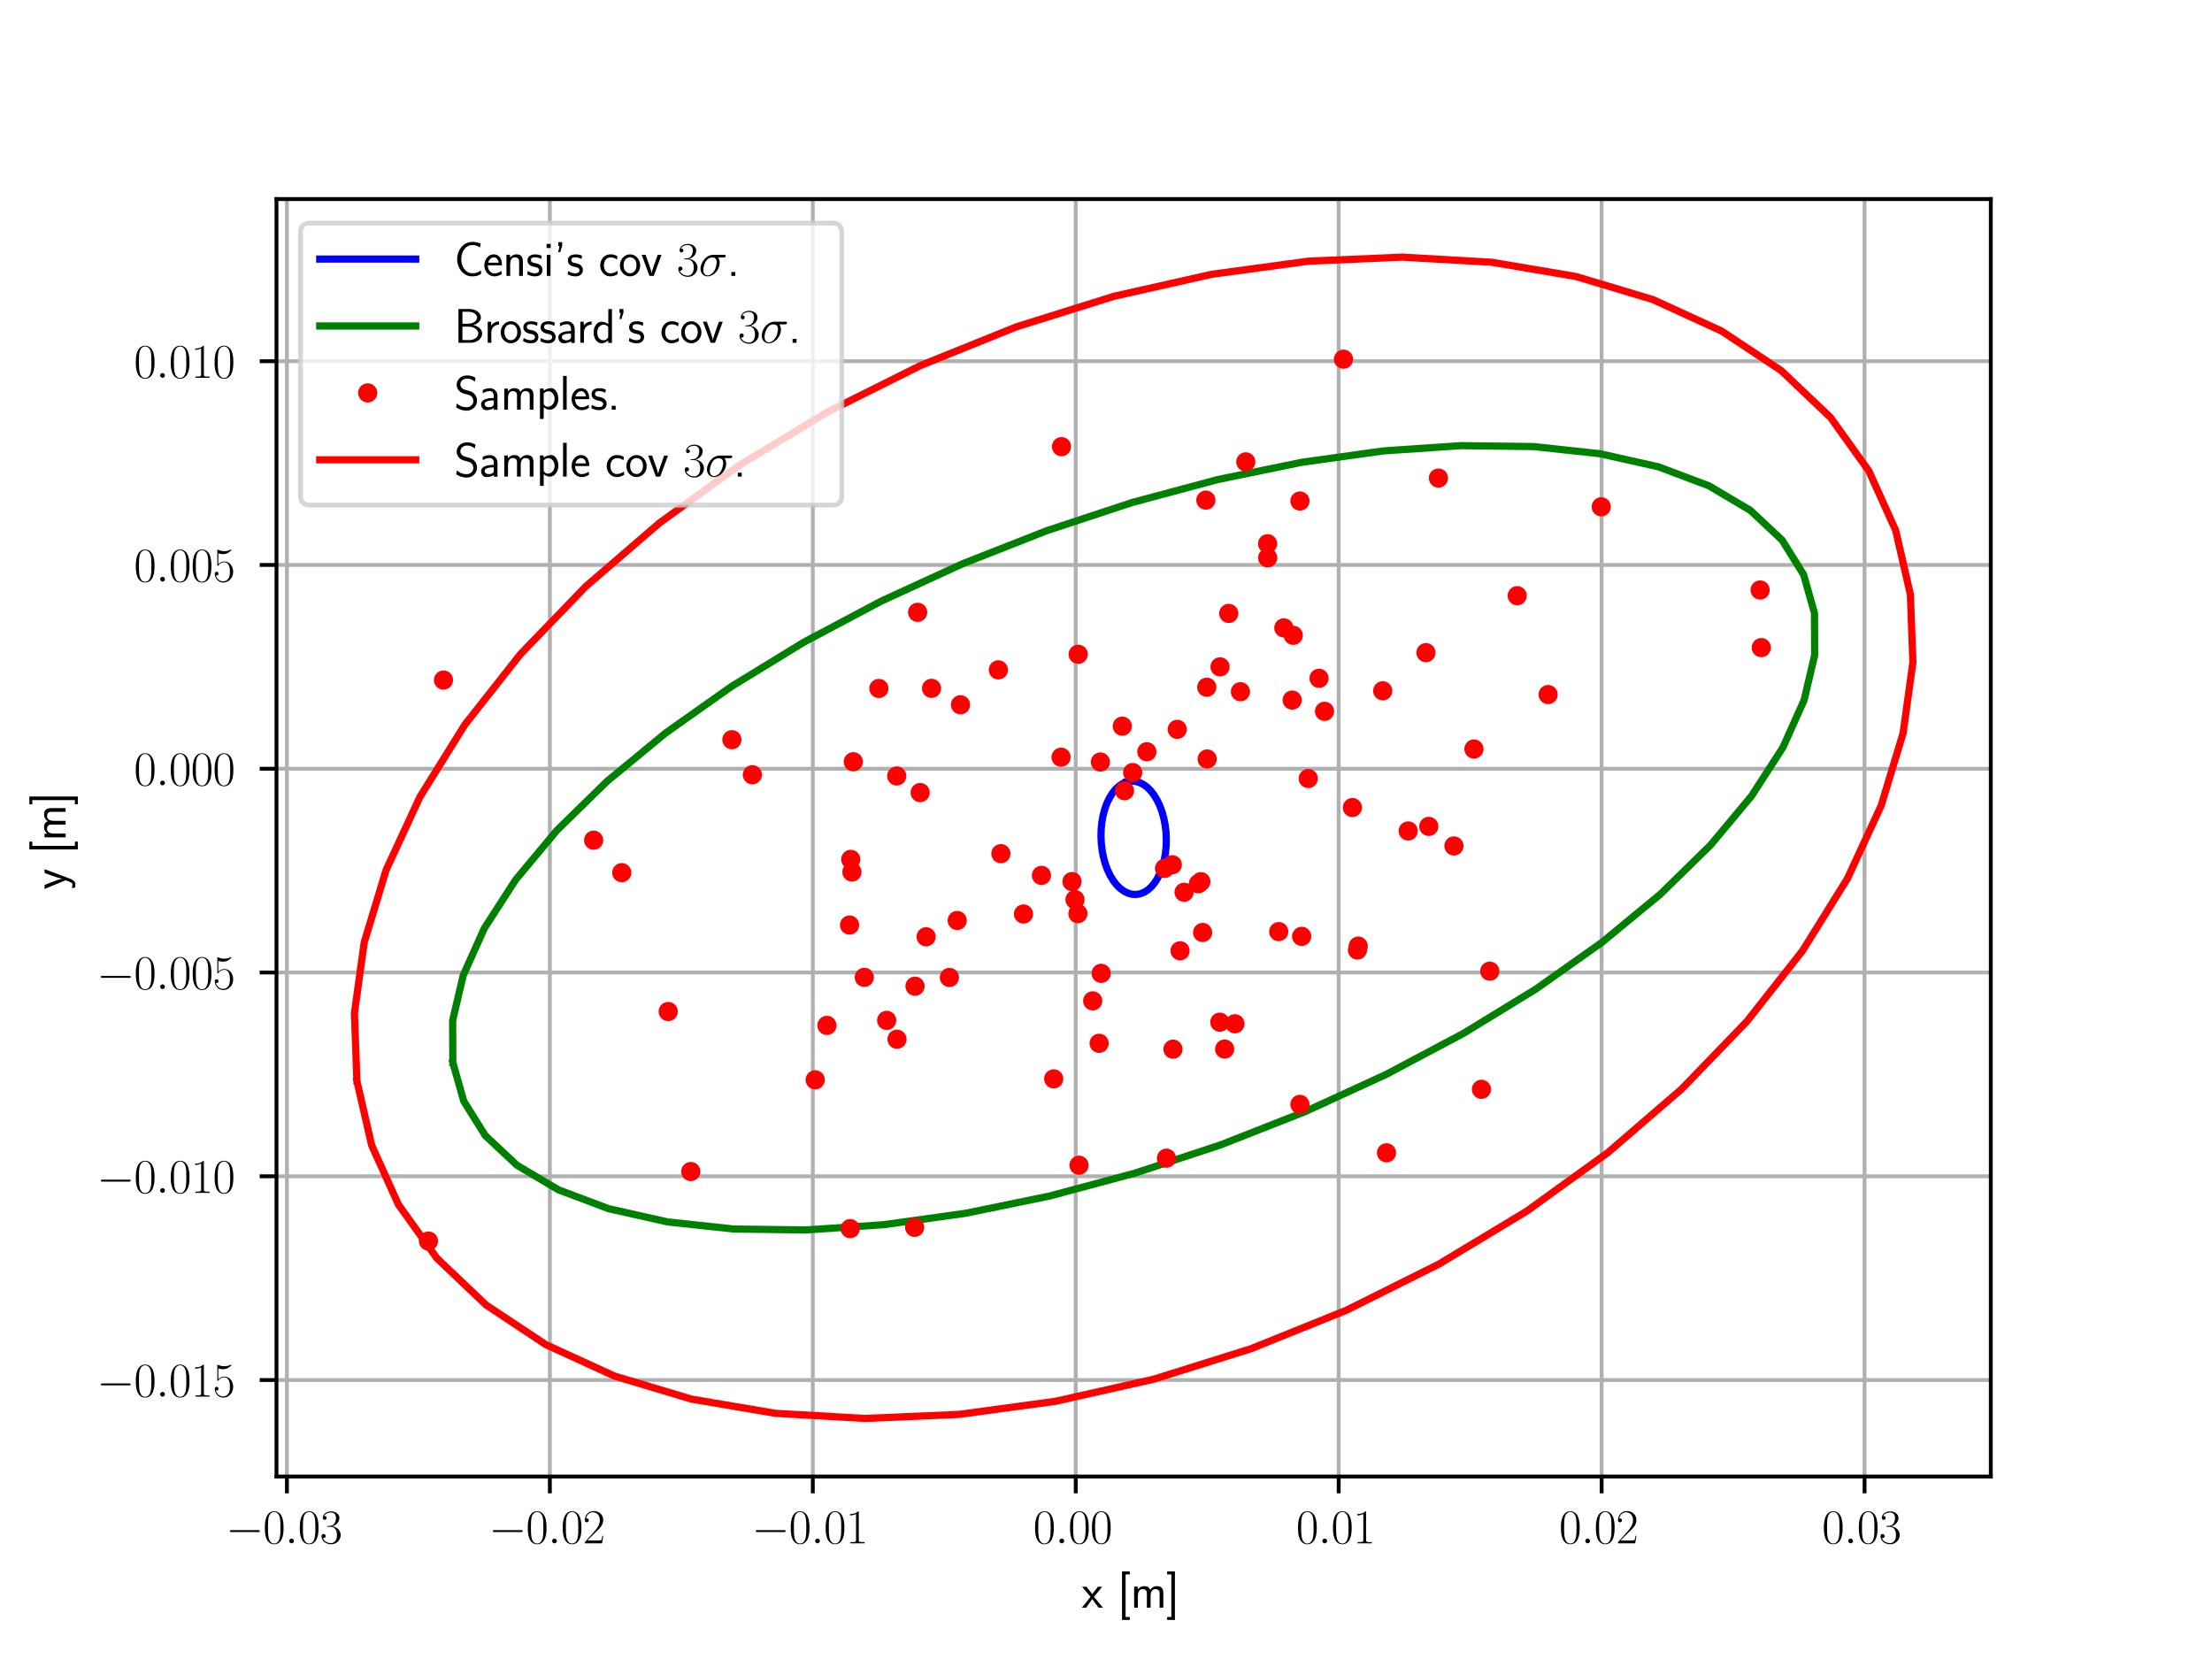 <?xml version="1.0" encoding="utf-8" standalone="no"?>
<!DOCTYPE svg PUBLIC "-//W3C//DTD SVG 1.1//EN"
  "http://www.w3.org/Graphics/SVG/1.1/DTD/svg11.dtd">
<svg xmlns:xlink="http://www.w3.org/1999/xlink" width="460.8pt" height="345.6pt" viewBox="0 0 460.8 345.6" xmlns="http://www.w3.org/2000/svg" version="1.1">
 <defs>
  <style type="text/css">*{stroke-linejoin: round; stroke-linecap: butt}</style>
 </defs>
 <g id="figure_1">
  <g id="patch_1">
   <path d="M 0 345.6 
L 460.8 345.6 
L 460.8 0 
L 0 0 
z
" style="fill: #ffffff"/>
  </g>
  <g id="axes_1">
   <g id="patch_2">
    <path d="M 57.6 307.584 
L 414.72 307.584 
L 414.72 41.472 
L 57.6 41.472 
z
" style="fill: #ffffff"/>
   </g>
   <g id="patch_3">
    <path d="M 234.773 162.864 
L 235.619 162.718 
L 236.474 162.757 
L 237.324 162.983 
L 238.155 163.39 
L 238.955 163.973 
L 239.711 164.722 
L 240.411 165.626 
L 241.044 166.671 
L 241.6 167.839 
L 242.07 169.113 
L 242.447 170.472 
L 242.724 171.896 
L 242.899 173.36 
L 242.966 174.843 
L 242.927 176.322 
L 242.781 177.772 
L 242.53 179.17 
L 242.179 180.496 
L 241.733 181.727 
L 241.199 182.845 
L 240.586 183.832 
L 239.903 184.672 
L 239.161 185.352 
L 238.371 185.861 
L 237.547 186.192 
L 236.701 186.338 
L 235.846 186.299 
L 234.996 186.073 
L 234.165 185.666 
L 233.365 185.083 
L 232.609 184.334 
L 231.909 183.43 
L 231.276 182.385 
L 230.72 181.217 
L 230.25 179.943 
L 229.873 178.584 
L 229.596 177.16 
L 229.421 175.696 
L 229.354 174.213 
L 229.393 172.734 
L 229.539 171.284 
L 229.79 169.886 
L 230.141 168.56 
L 230.587 167.329 
L 231.121 166.211 
L 231.734 165.224 
L 232.417 164.384 
L 233.159 163.704 
L 233.949 163.195 
L 234.773 162.864 
L 234.773 162.864 
z
" clip-path="url(#p5009ac62c8)" style="fill: none; opacity: 0"/>
   </g>
   <g id="patch_4">
    <path d="M 94.33 221.338 
L 94.294 212.566 
L 96.495 203.194 
L 100.899 193.37 
L 107.436 183.248 
L 116.003 172.989 
L 126.465 162.754 
L 138.657 152.705 
L 152.386 143.001 
L 167.437 133.793 
L 183.572 125.228 
L 200.535 117.44 
L 218.061 110.553 
L 235.872 104.674 
L 253.688 99.897 
L 271.227 96.297 
L 288.213 93.931 
L 304.379 92.836 
L 319.468 93.029 
L 333.244 94.508 
L 345.488 97.248 
L 356.009 101.208 
L 364.639 106.323 
L 371.243 112.514 
L 375.717 119.684 
L 377.99 127.718 
L 378.026 136.49 
L 375.825 145.862 
L 371.421 155.686 
L 364.884 165.808 
L 356.317 176.067 
L 345.855 186.302 
L 333.663 196.351 
L 319.934 206.055 
L 304.883 215.263 
L 288.748 223.828 
L 271.785 231.616 
L 254.259 238.503 
L 236.448 244.382 
L 218.632 249.159 
L 201.093 252.759 
L 184.107 255.125 
L 167.941 256.22 
L 152.852 256.027 
L 139.076 254.548 
L 126.832 251.808 
L 116.311 247.848 
L 107.681 242.733 
L 101.077 236.542 
L 96.603 229.372 
L 94.33 221.338 
L 94.33 221.338 
z
" clip-path="url(#p5009ac62c8)" style="fill: none; opacity: 0"/>
   </g>
   <g id="patch_5">
    <path d="M 74.352 225.214 
L 73.833 211.048 
L 75.874 196.307 
L 80.442 181.222 
L 87.467 166.032 
L 96.836 150.976 
L 108.403 136.291 
L 121.985 122.209 
L 137.367 108.952 
L 154.307 96.73 
L 172.538 85.734 
L 191.772 76.139 
L 211.707 68.095 
L 232.027 61.73 
L 252.412 57.144 
L 272.541 54.409 
L 292.096 53.568 
L 310.769 54.635 
L 328.266 57.593 
L 344.309 62.395 
L 358.648 68.965 
L 371.054 77.2 
L 381.333 86.97 
L 389.323 98.121 
L 394.897 110.477 
L 397.968 123.842 
L 398.487 138.008 
L 396.446 152.749 
L 391.878 167.834 
L 384.853 183.024 
L 375.484 198.08 
L 363.917 212.765 
L 350.335 226.847 
L 334.953 240.104 
L 318.013 252.326 
L 299.782 263.322 
L 280.548 272.917 
L 260.613 280.961 
L 240.293 287.326 
L 219.908 291.912 
L 199.779 294.647 
L 180.224 295.488 
L 161.551 294.421 
L 144.054 291.463 
L 128.011 286.661 
L 113.672 280.091 
L 101.266 271.856 
L 90.987 262.086 
L 82.997 250.935 
L 77.423 238.579 
L 74.352 225.214 
L 74.352 225.214 
z
" clip-path="url(#p5009ac62c8)" style="fill: none; opacity: 0"/>
   </g>
   <g id="matplotlib.axis_1">
    <g id="xtick_1">
     <g id="line2d_1">
      <path d="M 59.769 307.584 
L 59.769 41.472 
" clip-path="url(#p5009ac62c8)" style="fill: none; stroke: #b0b0b0; stroke-width: 0.8; stroke-linecap: square"/>
     </g>
     <g id="line2d_2">
      <defs>
       <path id="m13a75d5493" d="M 0 0 
L 0 3.5 
" style="stroke: #000000; stroke-width: 0.8"/>
      </defs>
      <g>
       <use xlink:href="#m13a75d5493" x="59.769" y="307.584" style="stroke: #000000; stroke-width: 0.8"/>
      </g>
     </g>
     <g id="text_1">
      <!-- $\mathdefault{−0.03}$ -->
      <g transform="translate(47.039 321.502) scale(0.1 -0.1)">
       <defs>
        <path id="CMSY10-0" d="M 4218 1472 
C 4326 1472 4442 1472 4442 1600 
C 4442 1728 4326 1728 4218 1728 
L 755 1728 
C 646 1728 531 1728 531 1600 
C 531 1472 646 1472 755 1472 
L 4218 1472 
z
" transform="scale(0.016)"/>
        <path id="CMR17-30" d="M 2688 2025 
C 2688 2416 2682 3080 2413 3591 
C 2176 4039 1798 4198 1466 4198 
C 1158 4198 768 4058 525 3597 
C 269 3118 243 2524 243 2025 
C 243 1661 250 1106 448 619 
C 723 -39 1216 -128 1466 -128 
C 1760 -128 2208 -7 2470 600 
C 2662 1042 2688 1559 2688 2025 
z
M 1466 -26 
C 1056 -26 813 325 723 812 
C 653 1188 653 1738 653 2096 
C 653 2588 653 2997 736 3387 
C 858 3929 1216 4096 1466 4096 
C 1728 4096 2067 3923 2189 3400 
C 2272 3036 2278 2607 2278 2096 
C 2278 1680 2278 1169 2202 792 
C 2067 95 1690 -26 1466 -26 
z
" transform="scale(0.016)"/>
        <path id="CMMI12-3a" d="M 1178 307 
C 1178 492 1024 619 870 619 
C 685 619 557 466 557 313 
C 557 128 710 0 864 0 
C 1050 0 1178 153 1178 307 
z
" transform="scale(0.016)"/>
        <path id="CMR17-33" d="M 1414 2157 
C 1984 2157 2234 1662 2234 1090 
C 2234 320 1824 25 1453 25 
C 1114 25 563 194 390 693 
C 422 680 454 680 486 680 
C 640 680 755 782 755 948 
C 755 1133 614 1216 486 1216 
C 378 1216 211 1165 211 926 
C 211 335 787 -128 1466 -128 
C 2176 -128 2720 430 2720 1085 
C 2720 1707 2208 2157 1600 2227 
C 2086 2328 2554 2756 2554 3329 
C 2554 3820 2048 4179 1472 4179 
C 890 4179 378 3829 378 3329 
C 378 3110 544 3072 627 3072 
C 762 3072 877 3155 877 3321 
C 877 3486 762 3569 627 3569 
C 602 3569 570 3569 544 3557 
C 730 3959 1235 4032 1459 4032 
C 1683 4032 2106 3925 2106 3320 
C 2106 3143 2080 2828 1862 2550 
C 1670 2304 1453 2304 1242 2284 
C 1210 2284 1062 2269 1037 2269 
C 992 2263 966 2257 966 2208 
C 966 2163 973 2157 1101 2157 
L 1414 2157 
z
" transform="scale(0.016)"/>
       </defs>
       <use xlink:href="#CMSY10-0" transform="scale(0.996)"/>
       <use xlink:href="#CMR17-30" transform="translate(77.487 0) scale(0.996)"/>
       <use xlink:href="#CMMI12-3a" transform="translate(123.178 0) scale(0.996)"/>
       <use xlink:href="#CMR17-30" transform="translate(150.275 0) scale(0.996)"/>
       <use xlink:href="#CMR17-33" transform="translate(195.966 0) scale(0.996)"/>
      </g>
     </g>
    </g>
    <g id="xtick_2">
     <g id="line2d_3">
      <path d="M 114.545 307.584 
L 114.545 41.472 
" clip-path="url(#p5009ac62c8)" style="fill: none; stroke: #b0b0b0; stroke-width: 0.8; stroke-linecap: square"/>
     </g>
     <g id="line2d_4">
      <g>
       <use xlink:href="#m13a75d5493" x="114.545" y="307.584" style="stroke: #000000; stroke-width: 0.8"/>
      </g>
     </g>
     <g id="text_2">
      <!-- $\mathdefault{−0.02}$ -->
      <g transform="translate(101.815 321.502) scale(0.1 -0.1)">
       <defs>
        <path id="CMR17-32" d="M 2669 989 
L 2554 989 
C 2490 536 2438 459 2413 420 
C 2381 369 1920 369 1830 369 
L 602 369 
C 832 619 1280 1072 1824 1597 
C 2214 1967 2669 2402 2669 3035 
C 2669 3790 2067 4224 1395 4224 
C 691 4224 262 3604 262 3030 
C 262 2780 448 2748 525 2748 
C 589 2748 781 2787 781 3010 
C 781 3207 614 3264 525 3264 
C 486 3264 448 3258 422 3245 
C 544 3790 915 4058 1306 4058 
C 1862 4058 2227 3617 2227 3035 
C 2227 2479 1901 2000 1536 1584 
L 262 146 
L 262 0 
L 2515 0 
L 2669 989 
z
" transform="scale(0.016)"/>
       </defs>
       <use xlink:href="#CMSY10-0" transform="scale(0.996)"/>
       <use xlink:href="#CMR17-30" transform="translate(77.487 0) scale(0.996)"/>
       <use xlink:href="#CMMI12-3a" transform="translate(123.178 0) scale(0.996)"/>
       <use xlink:href="#CMR17-30" transform="translate(150.275 0) scale(0.996)"/>
       <use xlink:href="#CMR17-32" transform="translate(195.966 0) scale(0.996)"/>
      </g>
     </g>
    </g>
    <g id="xtick_3">
     <g id="line2d_5">
      <path d="M 169.32 307.584 
L 169.32 41.472 
" clip-path="url(#p5009ac62c8)" style="fill: none; stroke: #b0b0b0; stroke-width: 0.8; stroke-linecap: square"/>
     </g>
     <g id="line2d_6">
      <g>
       <use xlink:href="#m13a75d5493" x="169.32" y="307.584" style="stroke: #000000; stroke-width: 0.8"/>
      </g>
     </g>
     <g id="text_3">
      <!-- $\mathdefault{−0.01}$ -->
      <g transform="translate(156.59 321.502) scale(0.1 -0.1)">
       <defs>
        <path id="CMR17-31" d="M 1702 4058 
C 1702 4192 1696 4192 1606 4192 
C 1357 3916 979 3827 621 3827 
C 602 3827 570 3827 563 3808 
C 557 3795 557 3782 557 3648 
C 755 3648 1088 3686 1344 3839 
L 1344 461 
C 1344 236 1331 160 781 160 
L 589 160 
L 589 0 
C 896 0 1216 0 1523 0 
C 1830 0 2150 0 2458 0 
L 2458 160 
L 2266 160 
C 1715 160 1702 230 1702 458 
L 1702 4058 
z
" transform="scale(0.016)"/>
       </defs>
       <use xlink:href="#CMSY10-0" transform="scale(0.996)"/>
       <use xlink:href="#CMR17-30" transform="translate(77.487 0) scale(0.996)"/>
       <use xlink:href="#CMMI12-3a" transform="translate(123.178 0) scale(0.996)"/>
       <use xlink:href="#CMR17-30" transform="translate(150.275 0) scale(0.996)"/>
       <use xlink:href="#CMR17-31" transform="translate(195.966 0) scale(0.996)"/>
      </g>
     </g>
    </g>
    <g id="xtick_4">
     <g id="line2d_7">
      <path d="M 224.096 307.584 
L 224.096 41.472 
" clip-path="url(#p5009ac62c8)" style="fill: none; stroke: #b0b0b0; stroke-width: 0.8; stroke-linecap: square"/>
     </g>
     <g id="line2d_8">
      <g>
       <use xlink:href="#m13a75d5493" x="224.096" y="307.584" style="stroke: #000000; stroke-width: 0.8"/>
      </g>
     </g>
     <g id="text_4">
      <!-- $\mathdefault{0.00}$ -->
      <g transform="translate(215.24 321.502) scale(0.1 -0.1)">
       <use xlink:href="#CMR17-30" transform="scale(0.996)"/>
       <use xlink:href="#CMMI12-3a" transform="translate(45.69 0) scale(0.996)"/>
       <use xlink:href="#CMR17-30" transform="translate(72.788 0) scale(0.996)"/>
       <use xlink:href="#CMR17-30" transform="translate(118.478 0) scale(0.996)"/>
      </g>
     </g>
    </g>
    <g id="xtick_5">
     <g id="line2d_9">
      <path d="M 278.871 307.584 
L 278.871 41.472 
" clip-path="url(#p5009ac62c8)" style="fill: none; stroke: #b0b0b0; stroke-width: 0.8; stroke-linecap: square"/>
     </g>
     <g id="line2d_10">
      <g>
       <use xlink:href="#m13a75d5493" x="278.871" y="307.584" style="stroke: #000000; stroke-width: 0.8"/>
      </g>
     </g>
     <g id="text_5">
      <!-- $\mathdefault{0.01}$ -->
      <g transform="translate(270.015 321.502) scale(0.1 -0.1)">
       <use xlink:href="#CMR17-30" transform="scale(0.996)"/>
       <use xlink:href="#CMMI12-3a" transform="translate(45.69 0) scale(0.996)"/>
       <use xlink:href="#CMR17-30" transform="translate(72.788 0) scale(0.996)"/>
       <use xlink:href="#CMR17-31" transform="translate(118.478 0) scale(0.996)"/>
      </g>
     </g>
    </g>
    <g id="xtick_6">
     <g id="line2d_11">
      <path d="M 333.647 307.584 
L 333.647 41.472 
" clip-path="url(#p5009ac62c8)" style="fill: none; stroke: #b0b0b0; stroke-width: 0.8; stroke-linecap: square"/>
     </g>
     <g id="line2d_12">
      <g>
       <use xlink:href="#m13a75d5493" x="333.647" y="307.584" style="stroke: #000000; stroke-width: 0.8"/>
      </g>
     </g>
     <g id="text_6">
      <!-- $\mathdefault{0.02}$ -->
      <g transform="translate(324.791 321.502) scale(0.1 -0.1)">
       <use xlink:href="#CMR17-30" transform="scale(0.996)"/>
       <use xlink:href="#CMMI12-3a" transform="translate(45.69 0) scale(0.996)"/>
       <use xlink:href="#CMR17-30" transform="translate(72.788 0) scale(0.996)"/>
       <use xlink:href="#CMR17-32" transform="translate(118.478 0) scale(0.996)"/>
      </g>
     </g>
    </g>
    <g id="xtick_7">
     <g id="line2d_13">
      <path d="M 388.422 307.584 
L 388.422 41.472 
" clip-path="url(#p5009ac62c8)" style="fill: none; stroke: #b0b0b0; stroke-width: 0.8; stroke-linecap: square"/>
     </g>
     <g id="line2d_14">
      <g>
       <use xlink:href="#m13a75d5493" x="388.422" y="307.584" style="stroke: #000000; stroke-width: 0.8"/>
      </g>
     </g>
     <g id="text_7">
      <!-- $\mathdefault{0.03}$ -->
      <g transform="translate(379.566 321.502) scale(0.1 -0.1)">
       <use xlink:href="#CMR17-30" transform="scale(0.996)"/>
       <use xlink:href="#CMMI12-3a" transform="translate(45.69 0) scale(0.996)"/>
       <use xlink:href="#CMR17-30" transform="translate(72.788 0) scale(0.996)"/>
       <use xlink:href="#CMR17-33" transform="translate(118.478 0) scale(0.996)"/>
      </g>
     </g>
    </g>
    <g id="text_8">
     <!-- x [m] -->
     <g transform="translate(225.367 334.912) scale(0.1 -0.1)">
      <defs>
       <path id="CMSS17-78" d="M 1587 1414 
L 2656 2739 
L 2099 2739 
L 1363 1777 
L 602 2739 
L 32 2739 
L 1139 1414 
L 0 0 
L 563 0 
L 1363 1121 
L 2195 0 
L 2758 0 
L 1587 1414 
z
" transform="scale(0.016)"/>
       <path id="CMSS17-5b" d="M 1613 -1600 
L 1613 -1212 
L 1062 -1212 
L 1062 4352 
L 1613 4352 
L 1613 4741 
L 595 4741 
L 595 -1600 
L 1613 -1600 
z
" transform="scale(0.016)"/>
       <path id="CMSS17-6d" d="M 4288 1877 
C 4288 2308 4179 2816 3462 2816 
C 2982 2816 2694 2516 2566 2331 
C 2451 2670 2182 2816 1798 2816 
C 1363 2816 1088 2568 941 2389 
L 941 2758 
L 474 2758 
L 474 0 
L 960 0 
L 960 1559 
C 960 1939 1101 2428 1555 2428 
C 2138 2428 2138 2016 2138 1829 
L 2138 0 
L 2624 0 
L 2624 1559 
C 2624 1939 2765 2428 3219 2428 
C 3802 2428 3802 2016 3802 1829 
L 3802 0 
L 4288 0 
L 4288 1877 
z
" transform="scale(0.016)"/>
       <path id="CMSS17-5d" d="M 1146 4741 
L 128 4741 
L 128 4352 
L 678 4352 
L 678 -1212 
L 128 -1212 
L 128 -1600 
L 1146 -1600 
L 1146 4741 
z
" transform="scale(0.016)"/>
      </defs>
      <use xlink:href="#CMSS17-78" transform="scale(0.996)"/>
      <use xlink:href="#CMSS17-5b" transform="translate(74.229 0) scale(0.996)"/>
      <use xlink:href="#CMSS17-6d" transform="translate(101.415 0) scale(0.996)"/>
      <use xlink:href="#CMSS17-5d" transform="translate(175.644 0) scale(0.996)"/>
     </g>
    </g>
   </g>
   <g id="matplotlib.axis_2">
    <g id="ytick_1">
     <g id="line2d_15">
      <path d="M 57.6 287.486 
L 414.72 287.486 
" clip-path="url(#p5009ac62c8)" style="fill: none; stroke: #b0b0b0; stroke-width: 0.8; stroke-linecap: square"/>
     </g>
     <g id="line2d_16">
      <defs>
       <path id="md90a887b41" d="M 0 0 
L -3.5 0 
" style="stroke: #000000; stroke-width: 0.8"/>
      </defs>
      <g>
       <use xlink:href="#md90a887b41" x="57.6" y="287.486" style="stroke: #000000; stroke-width: 0.8"/>
      </g>
     </g>
     <g id="text_9">
      <!-- $\mathdefault{−0.015}$ -->
      <g transform="translate(20.159 290.946) scale(0.1 -0.1)">
       <defs>
        <path id="CMR17-35" d="M 730 3692 
C 794 3666 1056 3584 1325 3584 
C 1920 3584 2246 3911 2432 4100 
C 2432 4157 2432 4192 2394 4192 
C 2387 4192 2374 4192 2323 4163 
C 2099 4058 1837 3973 1517 3973 
C 1325 3973 1037 3999 723 4139 
C 653 4171 640 4171 634 4171 
C 602 4171 595 4164 595 4037 
L 595 2203 
C 595 2089 595 2057 659 2057 
C 691 2057 704 2070 736 2114 
C 941 2401 1222 2522 1542 2522 
C 1766 2522 2246 2382 2246 1289 
C 2246 1085 2246 715 2054 421 
C 1894 159 1645 25 1370 25 
C 947 25 518 320 403 814 
C 429 807 480 795 506 795 
C 589 795 749 840 749 1038 
C 749 1210 627 1280 506 1280 
C 358 1280 262 1190 262 1011 
C 262 454 704 -128 1382 -128 
C 2042 -128 2669 440 2669 1264 
C 2669 2030 2170 2624 1549 2624 
C 1222 2624 947 2503 730 2274 
L 730 3692 
z
" transform="scale(0.016)"/>
       </defs>
       <use xlink:href="#CMSY10-0" transform="scale(0.996)"/>
       <use xlink:href="#CMR17-30" transform="translate(77.487 0) scale(0.996)"/>
       <use xlink:href="#CMMI12-3a" transform="translate(123.178 0) scale(0.996)"/>
       <use xlink:href="#CMR17-30" transform="translate(150.275 0) scale(0.996)"/>
       <use xlink:href="#CMR17-31" transform="translate(195.966 0) scale(0.996)"/>
       <use xlink:href="#CMR17-35" transform="translate(241.656 0) scale(0.996)"/>
      </g>
     </g>
    </g>
    <g id="ytick_2">
     <g id="line2d_17">
      <path d="M 57.6 245.037 
L 414.72 245.037 
" clip-path="url(#p5009ac62c8)" style="fill: none; stroke: #b0b0b0; stroke-width: 0.8; stroke-linecap: square"/>
     </g>
     <g id="line2d_18">
      <g>
       <use xlink:href="#md90a887b41" x="57.6" y="245.037" style="stroke: #000000; stroke-width: 0.8"/>
      </g>
     </g>
     <g id="text_10">
      <!-- $\mathdefault{−0.010}$ -->
      <g transform="translate(20.159 248.496) scale(0.1 -0.1)">
       <use xlink:href="#CMSY10-0" transform="scale(0.996)"/>
       <use xlink:href="#CMR17-30" transform="translate(77.487 0) scale(0.996)"/>
       <use xlink:href="#CMMI12-3a" transform="translate(123.178 0) scale(0.996)"/>
       <use xlink:href="#CMR17-30" transform="translate(150.275 0) scale(0.996)"/>
       <use xlink:href="#CMR17-31" transform="translate(195.966 0) scale(0.996)"/>
       <use xlink:href="#CMR17-30" transform="translate(241.656 0) scale(0.996)"/>
      </g>
     </g>
    </g>
    <g id="ytick_3">
     <g id="line2d_19">
      <path d="M 57.6 202.588 
L 414.72 202.588 
" clip-path="url(#p5009ac62c8)" style="fill: none; stroke: #b0b0b0; stroke-width: 0.8; stroke-linecap: square"/>
     </g>
     <g id="line2d_20">
      <g>
       <use xlink:href="#md90a887b41" x="57.6" y="202.588" style="stroke: #000000; stroke-width: 0.8"/>
      </g>
     </g>
     <g id="text_11">
      <!-- $\mathdefault{−0.005}$ -->
      <g transform="translate(20.159 206.047) scale(0.1 -0.1)">
       <use xlink:href="#CMSY10-0" transform="scale(0.996)"/>
       <use xlink:href="#CMR17-30" transform="translate(77.487 0) scale(0.996)"/>
       <use xlink:href="#CMMI12-3a" transform="translate(123.178 0) scale(0.996)"/>
       <use xlink:href="#CMR17-30" transform="translate(150.275 0) scale(0.996)"/>
       <use xlink:href="#CMR17-30" transform="translate(195.966 0) scale(0.996)"/>
       <use xlink:href="#CMR17-35" transform="translate(241.656 0) scale(0.996)"/>
      </g>
     </g>
    </g>
    <g id="ytick_4">
     <g id="line2d_21">
      <path d="M 57.6 160.139 
L 414.72 160.139 
" clip-path="url(#p5009ac62c8)" style="fill: none; stroke: #b0b0b0; stroke-width: 0.8; stroke-linecap: square"/>
     </g>
     <g id="line2d_22">
      <g>
       <use xlink:href="#md90a887b41" x="57.6" y="160.139" style="stroke: #000000; stroke-width: 0.8"/>
      </g>
     </g>
     <g id="text_12">
      <!-- $\mathdefault{0.000}$ -->
      <g transform="translate(27.907 163.598) scale(0.1 -0.1)">
       <use xlink:href="#CMR17-30" transform="scale(0.996)"/>
       <use xlink:href="#CMMI12-3a" transform="translate(45.69 0) scale(0.996)"/>
       <use xlink:href="#CMR17-30" transform="translate(72.788 0) scale(0.996)"/>
       <use xlink:href="#CMR17-30" transform="translate(118.478 0) scale(0.996)"/>
       <use xlink:href="#CMR17-30" transform="translate(164.169 0) scale(0.996)"/>
      </g>
     </g>
    </g>
    <g id="ytick_5">
     <g id="line2d_23">
      <path d="M 57.6 117.69 
L 414.72 117.69 
" clip-path="url(#p5009ac62c8)" style="fill: none; stroke: #b0b0b0; stroke-width: 0.8; stroke-linecap: square"/>
     </g>
     <g id="line2d_24">
      <g>
       <use xlink:href="#md90a887b41" x="57.6" y="117.69" style="stroke: #000000; stroke-width: 0.8"/>
      </g>
     </g>
     <g id="text_13">
      <!-- $\mathdefault{0.005}$ -->
      <g transform="translate(27.907 121.149) scale(0.1 -0.1)">
       <use xlink:href="#CMR17-30" transform="scale(0.996)"/>
       <use xlink:href="#CMMI12-3a" transform="translate(45.69 0) scale(0.996)"/>
       <use xlink:href="#CMR17-30" transform="translate(72.788 0) scale(0.996)"/>
       <use xlink:href="#CMR17-30" transform="translate(118.478 0) scale(0.996)"/>
       <use xlink:href="#CMR17-35" transform="translate(164.169 0) scale(0.996)"/>
      </g>
     </g>
    </g>
    <g id="ytick_6">
     <g id="line2d_25">
      <path d="M 57.6 75.241 
L 414.72 75.241 
" clip-path="url(#p5009ac62c8)" style="fill: none; stroke: #b0b0b0; stroke-width: 0.8; stroke-linecap: square"/>
     </g>
     <g id="line2d_26">
      <g>
       <use xlink:href="#md90a887b41" x="57.6" y="75.241" style="stroke: #000000; stroke-width: 0.8"/>
      </g>
     </g>
     <g id="text_14">
      <!-- $\mathdefault{0.010}$ -->
      <g transform="translate(27.907 78.7) scale(0.1 -0.1)">
       <use xlink:href="#CMR17-30" transform="scale(0.996)"/>
       <use xlink:href="#CMMI12-3a" transform="translate(45.69 0) scale(0.996)"/>
       <use xlink:href="#CMR17-30" transform="translate(72.788 0) scale(0.996)"/>
       <use xlink:href="#CMR17-31" transform="translate(118.478 0) scale(0.996)"/>
       <use xlink:href="#CMR17-30" transform="translate(164.169 0) scale(0.996)"/>
      </g>
     </g>
    </g>
    <g id="text_15">
     <!-- y [m] -->
     <g transform="translate(13.668 185.321) rotate(-90) scale(0.1 -0.1)">
      <defs>
       <path id="CMSS17-79" d="M 2675 2752 
L 2176 2752 
C 1632 1294 1446 702 1434 383 
L 1427 383 
C 1408 696 1126 1460 902 2007 
L 602 2752 
L 83 2752 
L 1216 13 
C 1146 -178 1043 -465 1011 -529 
C 870 -885 774 -885 672 -885 
C 646 -885 442 -885 211 -809 
L 250 -1229 
C 410 -1261 570 -1280 685 -1280 
C 845 -1280 1165 -1280 1459 -497 
L 2675 2752 
z
" transform="scale(0.016)"/>
      </defs>
      <use xlink:href="#CMSS17-79" transform="scale(0.996)"/>
      <use xlink:href="#CMSS17-5b" transform="translate(74.229 0) scale(0.996)"/>
      <use xlink:href="#CMSS17-6d" transform="translate(101.415 0) scale(0.996)"/>
      <use xlink:href="#CMSS17-5d" transform="translate(175.644 0) scale(0.996)"/>
     </g>
    </g>
   </g>
   <g id="line2d_27">
    <path d="M 234.773 162.864 
L 235.619 162.718 
L 236.474 162.757 
L 237.324 162.983 
L 238.155 163.39 
L 238.955 163.973 
L 239.711 164.722 
L 240.411 165.626 
L 241.044 166.671 
L 241.6 167.839 
L 242.07 169.113 
L 242.447 170.472 
L 242.724 171.896 
L 242.899 173.36 
L 242.966 174.843 
L 242.927 176.322 
L 242.781 177.772 
L 242.53 179.17 
L 242.179 180.496 
L 241.733 181.727 
L 241.199 182.845 
L 240.586 183.832 
L 239.903 184.672 
L 239.161 185.352 
L 238.371 185.861 
L 237.547 186.192 
L 236.701 186.338 
L 235.846 186.299 
L 234.996 186.073 
L 234.165 185.666 
L 233.365 185.083 
L 232.609 184.334 
L 231.909 183.43 
L 231.276 182.385 
L 230.72 181.217 
L 230.25 179.943 
L 229.873 178.584 
L 229.596 177.16 
L 229.421 175.696 
L 229.354 174.213 
L 229.393 172.734 
L 229.539 171.284 
L 229.79 169.886 
L 230.141 168.56 
L 230.587 167.329 
L 231.121 166.211 
L 231.734 165.224 
L 232.417 164.384 
L 233.159 163.704 
L 233.949 163.195 
L 234.773 162.864 
" clip-path="url(#p5009ac62c8)" style="fill: none; stroke: #0000ff; stroke-width: 1.5; stroke-linecap: square"/>
   </g>
   <g id="line2d_28">
    <path d="M 94.33 221.338 
L 94.294 212.566 
L 96.495 203.194 
L 100.899 193.37 
L 107.436 183.248 
L 116.003 172.989 
L 126.465 162.754 
L 138.657 152.705 
L 152.386 143.001 
L 167.437 133.793 
L 183.572 125.228 
L 200.535 117.44 
L 218.061 110.553 
L 235.872 104.674 
L 253.688 99.897 
L 271.227 96.297 
L 288.213 93.931 
L 304.379 92.836 
L 319.468 93.029 
L 333.244 94.508 
L 345.488 97.248 
L 356.009 101.208 
L 364.639 106.323 
L 371.243 112.514 
L 375.717 119.684 
L 377.99 127.718 
L 378.026 136.49 
L 375.825 145.862 
L 371.421 155.686 
L 364.884 165.808 
L 356.317 176.067 
L 345.855 186.302 
L 333.663 196.351 
L 319.934 206.055 
L 304.883 215.263 
L 288.748 223.828 
L 271.785 231.616 
L 254.259 238.503 
L 236.448 244.382 
L 218.632 249.159 
L 201.093 252.759 
L 184.107 255.125 
L 167.941 256.22 
L 152.852 256.027 
L 139.076 254.548 
L 126.832 251.808 
L 116.311 247.848 
L 107.681 242.733 
L 101.077 236.542 
L 96.603 229.372 
L 94.33 221.338 
" clip-path="url(#p5009ac62c8)" style="fill: none; stroke: #008000; stroke-width: 1.5; stroke-linecap: square"/>
   </g>
   <g id="line2d_29">
    <defs>
     <path id="m5821fca340" d="M 0 1.5 
C 0.398 1.5 0.779 1.342 1.061 1.061 
C 1.342 0.779 1.5 0.398 1.5 0 
C 1.5 -0.398 1.342 -0.779 1.061 -1.061 
C 0.779 -1.342 0.398 -1.5 0 -1.5 
C -0.398 -1.5 -0.779 -1.342 -1.061 -1.061 
C -1.342 -0.779 -1.5 -0.398 -1.5 0 
C -1.5 0.398 -1.342 0.779 -1.061 1.061 
C -0.779 1.342 -0.398 1.5 0 1.5 
z
" style="stroke: #ff0000"/>
    </defs>
    <g clip-path="url(#p5009ac62c8)">
     <use xlink:href="#m5821fca340" x="219.504" y="224.744" style="fill: #ff0000; stroke: #ff0000"/>
     <use xlink:href="#m5821fca340" x="302.881" y="176.226" style="fill: #ff0000; stroke: #ff0000"/>
     <use xlink:href="#m5821fca340" x="257.259" y="213.271" style="fill: #ff0000; stroke: #ff0000"/>
     <use xlink:href="#m5821fca340" x="250.164" y="183.671" style="fill: #ff0000; stroke: #ff0000"/>
     <use xlink:href="#m5821fca340" x="288.833" y="240.156" style="fill: #ff0000; stroke: #ff0000"/>
     <use xlink:href="#m5821fca340" x="123.661" y="175.029" style="fill: #ff0000; stroke: #ff0000"/>
     <use xlink:href="#m5821fca340" x="366.666" y="122.908" style="fill: #ff0000; stroke: #ff0000"/>
     <use xlink:href="#m5821fca340" x="366.912" y="134.908" style="fill: #ff0000; stroke: #ff0000"/>
     <use xlink:href="#m5821fca340" x="250.526" y="194.254" style="fill: #ff0000; stroke: #ff0000"/>
     <use xlink:href="#m5821fca340" x="233.789" y="151.273" style="fill: #ff0000; stroke: #ff0000"/>
     <use xlink:href="#m5821fca340" x="207.978" y="139.547" style="fill: #ff0000; stroke: #ff0000"/>
     <use xlink:href="#m5821fca340" x="223.318" y="183.651" style="fill: #ff0000; stroke: #ff0000"/>
     <use xlink:href="#m5821fca340" x="282.779" y="197.909" style="fill: #ff0000; stroke: #ff0000"/>
     <use xlink:href="#m5821fca340" x="251.39" y="143.162" style="fill: #ff0000; stroke: #ff0000"/>
     <use xlink:href="#m5821fca340" x="255.969" y="127.787" style="fill: #ff0000; stroke: #ff0000"/>
     <use xlink:href="#m5821fca340" x="275.922" y="148.183" style="fill: #ff0000; stroke: #ff0000"/>
     <use xlink:href="#m5821fca340" x="129.522" y="181.791" style="fill: #ff0000; stroke: #ff0000"/>
     <use xlink:href="#m5821fca340" x="224.776" y="242.737" style="fill: #ff0000; stroke: #ff0000"/>
     <use xlink:href="#m5821fca340" x="191.162" y="127.553" style="fill: #ff0000; stroke: #ff0000"/>
     <use xlink:href="#m5821fca340" x="176.976" y="192.705" style="fill: #ff0000; stroke: #ff0000"/>
     <use xlink:href="#m5821fca340" x="307.048" y="156.033" style="fill: #ff0000; stroke: #ff0000"/>
     <use xlink:href="#m5821fca340" x="221.038" y="157.741" style="fill: #ff0000; stroke: #ff0000"/>
     <use xlink:href="#m5821fca340" x="293.353" y="173.105" style="fill: #ff0000; stroke: #ff0000"/>
     <use xlink:href="#m5821fca340" x="216.953" y="182.364" style="fill: #ff0000; stroke: #ff0000"/>
     <use xlink:href="#m5821fca340" x="224.603" y="136.3" style="fill: #ff0000; stroke: #ff0000"/>
     <use xlink:href="#m5821fca340" x="245.83" y="198.064" style="fill: #ff0000; stroke: #ff0000"/>
     <use xlink:href="#m5821fca340" x="270.799" y="230.065" style="fill: #ff0000; stroke: #ff0000"/>
     <use xlink:href="#m5821fca340" x="259.514" y="96.217" style="fill: #ff0000; stroke: #ff0000"/>
     <use xlink:href="#m5821fca340" x="310.344" y="202.316" style="fill: #ff0000; stroke: #ff0000"/>
     <use xlink:href="#m5821fca340" x="224.548" y="190.33" style="fill: #ff0000; stroke: #ff0000"/>
     <use xlink:href="#m5821fca340" x="297.641" y="172.156" style="fill: #ff0000; stroke: #ff0000"/>
     <use xlink:href="#m5821fca340" x="139.198" y="210.719" style="fill: #ff0000; stroke: #ff0000"/>
     <use xlink:href="#m5821fca340" x="227.627" y="208.5" style="fill: #ff0000; stroke: #ff0000"/>
     <use xlink:href="#m5821fca340" x="184.708" y="212.561" style="fill: #ff0000; stroke: #ff0000"/>
     <use xlink:href="#m5821fca340" x="279.872" y="74.827" style="fill: #ff0000; stroke: #ff0000"/>
     <use xlink:href="#m5821fca340" x="264.08" y="116.204" style="fill: #ff0000; stroke: #ff0000"/>
     <use xlink:href="#m5821fca340" x="200.086" y="146.817" style="fill: #ff0000; stroke: #ff0000"/>
     <use xlink:href="#m5821fca340" x="223.947" y="187.41" style="fill: #ff0000; stroke: #ff0000"/>
     <use xlink:href="#m5821fca340" x="194.058" y="143.394" style="fill: #ff0000; stroke: #ff0000"/>
     <use xlink:href="#m5821fca340" x="274.779" y="141.301" style="fill: #ff0000; stroke: #ff0000"/>
     <use xlink:href="#m5821fca340" x="267.444" y="130.8" style="fill: #ff0000; stroke: #ff0000"/>
     <use xlink:href="#m5821fca340" x="234.251" y="164.721" style="fill: #ff0000; stroke: #ff0000"/>
     <use xlink:href="#m5821fca340" x="245.24" y="151.935" style="fill: #ff0000; stroke: #ff0000"/>
     <use xlink:href="#m5821fca340" x="244.214" y="180.146" style="fill: #ff0000; stroke: #ff0000"/>
     <use xlink:href="#m5821fca340" x="191.686" y="165.107" style="fill: #ff0000; stroke: #ff0000"/>
     <use xlink:href="#m5821fca340" x="264.066" y="113.267" style="fill: #ff0000; stroke: #ff0000"/>
     <use xlink:href="#m5821fca340" x="180.056" y="203.6" style="fill: #ff0000; stroke: #ff0000"/>
     <use xlink:href="#m5821fca340" x="316.061" y="124.097" style="fill: #ff0000; stroke: #ff0000"/>
     <use xlink:href="#m5821fca340" x="89.251" y="258.532" style="fill: #ff0000; stroke: #ff0000"/>
     <use xlink:href="#m5821fca340" x="169.823" y="224.95" style="fill: #ff0000; stroke: #ff0000"/>
     <use xlink:href="#m5821fca340" x="197.778" y="203.629" style="fill: #ff0000; stroke: #ff0000"/>
     <use xlink:href="#m5821fca340" x="242.992" y="241.273" style="fill: #ff0000; stroke: #ff0000"/>
     <use xlink:href="#m5821fca340" x="228.968" y="217.341" style="fill: #ff0000; stroke: #ff0000"/>
     <use xlink:href="#m5821fca340" x="143.906" y="244.054" style="fill: #ff0000; stroke: #ff0000"/>
     <use xlink:href="#m5821fca340" x="177.471" y="181.659" style="fill: #ff0000; stroke: #ff0000"/>
     <use xlink:href="#m5821fca340" x="299.654" y="99.594" style="fill: #ff0000; stroke: #ff0000"/>
     <use xlink:href="#m5821fca340" x="177.756" y="158.69" style="fill: #ff0000; stroke: #ff0000"/>
     <use xlink:href="#m5821fca340" x="322.501" y="144.689" style="fill: #ff0000; stroke: #ff0000"/>
     <use xlink:href="#m5821fca340" x="254.158" y="138.92" style="fill: #ff0000; stroke: #ff0000"/>
     <use xlink:href="#m5821fca340" x="192.924" y="195.147" style="fill: #ff0000; stroke: #ff0000"/>
     <use xlink:href="#m5821fca340" x="297.045" y="135.961" style="fill: #ff0000; stroke: #ff0000"/>
     <use xlink:href="#m5821fca340" x="251.471" y="158.112" style="fill: #ff0000; stroke: #ff0000"/>
     <use xlink:href="#m5821fca340" x="183.087" y="143.42" style="fill: #ff0000; stroke: #ff0000"/>
     <use xlink:href="#m5821fca340" x="249.64" y="184.104" style="fill: #ff0000; stroke: #ff0000"/>
     <use xlink:href="#m5821fca340" x="199.399" y="191.751" style="fill: #ff0000; stroke: #ff0000"/>
     <use xlink:href="#m5821fca340" x="258.405" y="144.095" style="fill: #ff0000; stroke: #ff0000"/>
     <use xlink:href="#m5821fca340" x="177.11" y="255.948" style="fill: #ff0000; stroke: #ff0000"/>
     <use xlink:href="#m5821fca340" x="272.53" y="162.174" style="fill: #ff0000; stroke: #ff0000"/>
     <use xlink:href="#m5821fca340" x="288.047" y="143.91" style="fill: #ff0000; stroke: #ff0000"/>
     <use xlink:href="#m5821fca340" x="333.568" y="105.578" style="fill: #ff0000; stroke: #ff0000"/>
     <use xlink:href="#m5821fca340" x="229.397" y="202.764" style="fill: #ff0000; stroke: #ff0000"/>
     <use xlink:href="#m5821fca340" x="190.536" y="255.678" style="fill: #ff0000; stroke: #ff0000"/>
     <use xlink:href="#m5821fca340" x="269.413" y="132.351" style="fill: #ff0000; stroke: #ff0000"/>
     <use xlink:href="#m5821fca340" x="186.803" y="161.651" style="fill: #ff0000; stroke: #ff0000"/>
     <use xlink:href="#m5821fca340" x="208.506" y="177.831" style="fill: #ff0000; stroke: #ff0000"/>
     <use xlink:href="#m5821fca340" x="242.592" y="180.909" style="fill: #ff0000; stroke: #ff0000"/>
     <use xlink:href="#m5821fca340" x="266.381" y="194.072" style="fill: #ff0000; stroke: #ff0000"/>
     <use xlink:href="#m5821fca340" x="156.732" y="161.393" style="fill: #ff0000; stroke: #ff0000"/>
     <use xlink:href="#m5821fca340" x="190.611" y="205.445" style="fill: #ff0000; stroke: #ff0000"/>
     <use xlink:href="#m5821fca340" x="251.199" y="104.187" style="fill: #ff0000; stroke: #ff0000"/>
     <use xlink:href="#m5821fca340" x="229.236" y="158.74" style="fill: #ff0000; stroke: #ff0000"/>
     <use xlink:href="#m5821fca340" x="271.159" y="195.058" style="fill: #ff0000; stroke: #ff0000"/>
     <use xlink:href="#m5821fca340" x="92.386" y="141.667" style="fill: #ff0000; stroke: #ff0000"/>
     <use xlink:href="#m5821fca340" x="308.611" y="226.922" style="fill: #ff0000; stroke: #ff0000"/>
     <use xlink:href="#m5821fca340" x="235.958" y="160.938" style="fill: #ff0000; stroke: #ff0000"/>
     <use xlink:href="#m5821fca340" x="221.13" y="93.049" style="fill: #ff0000; stroke: #ff0000"/>
     <use xlink:href="#m5821fca340" x="255.116" y="218.543" style="fill: #ff0000; stroke: #ff0000"/>
     <use xlink:href="#m5821fca340" x="172.262" y="213.608" style="fill: #ff0000; stroke: #ff0000"/>
     <use xlink:href="#m5821fca340" x="246.664" y="185.877" style="fill: #ff0000; stroke: #ff0000"/>
     <use xlink:href="#m5821fca340" x="244.351" y="218.565" style="fill: #ff0000; stroke: #ff0000"/>
     <use xlink:href="#m5821fca340" x="254.106" y="212.941" style="fill: #ff0000; stroke: #ff0000"/>
     <use xlink:href="#m5821fca340" x="238.909" y="156.606" style="fill: #ff0000; stroke: #ff0000"/>
     <use xlink:href="#m5821fca340" x="281.73" y="168.223" style="fill: #ff0000; stroke: #ff0000"/>
     <use xlink:href="#m5821fca340" x="270.802" y="104.369" style="fill: #ff0000; stroke: #ff0000"/>
     <use xlink:href="#m5821fca340" x="152.463" y="154.089" style="fill: #ff0000; stroke: #ff0000"/>
     <use xlink:href="#m5821fca340" x="282.949" y="197.095" style="fill: #ff0000; stroke: #ff0000"/>
     <use xlink:href="#m5821fca340" x="186.859" y="216.488" style="fill: #ff0000; stroke: #ff0000"/>
     <use xlink:href="#m5821fca340" x="177.226" y="179.023" style="fill: #ff0000; stroke: #ff0000"/>
     <use xlink:href="#m5821fca340" x="213.213" y="190.402" style="fill: #ff0000; stroke: #ff0000"/>
     <use xlink:href="#m5821fca340" x="269.182" y="145.841" style="fill: #ff0000; stroke: #ff0000"/>
    </g>
   </g>
   <g id="line2d_30">
    <path d="M 74.352 225.214 
L 73.833 211.048 
L 75.874 196.307 
L 80.442 181.222 
L 87.467 166.032 
L 96.836 150.976 
L 108.403 136.291 
L 121.985 122.209 
L 137.367 108.952 
L 154.307 96.73 
L 172.538 85.734 
L 191.772 76.139 
L 211.707 68.095 
L 232.027 61.73 
L 252.412 57.144 
L 272.541 54.409 
L 292.096 53.568 
L 310.769 54.635 
L 328.266 57.593 
L 344.309 62.395 
L 358.648 68.965 
L 371.054 77.2 
L 381.333 86.97 
L 389.323 98.121 
L 394.897 110.477 
L 397.968 123.842 
L 398.487 138.008 
L 396.446 152.749 
L 391.878 167.834 
L 384.853 183.024 
L 375.484 198.08 
L 363.917 212.765 
L 350.335 226.847 
L 334.953 240.104 
L 318.013 252.326 
L 299.782 263.322 
L 280.548 272.917 
L 260.613 280.961 
L 240.293 287.326 
L 219.908 291.912 
L 199.779 294.647 
L 180.224 295.488 
L 161.551 294.421 
L 144.054 291.463 
L 128.011 286.661 
L 113.672 280.091 
L 101.266 271.856 
L 90.987 262.086 
L 82.997 250.935 
L 77.423 238.579 
L 74.352 225.214 
" clip-path="url(#p5009ac62c8)" style="fill: none; stroke: #ff0000; stroke-width: 1.5; stroke-linecap: square"/>
   </g>
   <g id="patch_6">
    <path d="M 57.6 307.584 
L 57.6 41.472 
" style="fill: none; stroke: #000000; stroke-width: 0.8; stroke-linejoin: miter; stroke-linecap: square"/>
   </g>
   <g id="patch_7">
    <path d="M 414.72 307.584 
L 414.72 41.472 
" style="fill: none; stroke: #000000; stroke-width: 0.8; stroke-linejoin: miter; stroke-linecap: square"/>
   </g>
   <g id="patch_8">
    <path d="M 57.6 307.584 
L 414.72 307.584 
" style="fill: none; stroke: #000000; stroke-width: 0.8; stroke-linejoin: miter; stroke-linecap: square"/>
   </g>
   <g id="patch_9">
    <path d="M 57.6 41.472 
L 414.72 41.472 
" style="fill: none; stroke: #000000; stroke-width: 0.8; stroke-linejoin: miter; stroke-linecap: square"/>
   </g>
   <g id="legend_1">
    <g id="patch_10">
     <path d="M 64.6 105.221 
L 173.357 105.221 
Q 175.357 105.221 175.357 103.221 
L 175.357 48.472 
Q 175.357 46.472 173.357 46.472 
L 64.6 46.472 
Q 62.6 46.472 62.6 48.472 
L 62.6 103.221 
Q 62.6 105.221 64.6 105.221 
z
" style="fill: #ffffff; opacity: 0.8; stroke: #cccccc; stroke-linejoin: miter"/>
    </g>
    <g id="line2d_31">
     <path d="M 66.6 53.972 
L 76.6 53.972 
L 86.6 53.972 
" style="fill: none; stroke: #0000ff; stroke-width: 1.5; stroke-linecap: square"/>
    </g>
    <g id="text_16">
     <!-- Censi's cov $3\sigma$. -->
     <g transform="translate(94.6 57.472) scale(0.1 -0.1)">
      <defs>
       <path id="CMSS17-43" d="M 3501 714 
C 3072 427 2874 344 2355 344 
C 1459 344 934 1303 934 2179 
C 934 3112 1472 4032 2381 4032 
C 2790 4032 3059 3918 3386 3715 
L 3475 4217 
C 3168 4370 2778 4440 2387 4440 
C 1158 4440 397 3316 397 2179 
C 397 927 1299 -64 2323 -64 
C 2874 -64 3066 -19 3539 280 
L 3501 714 
z
" transform="scale(0.016)"/>
       <path id="CMSS17-65" d="M 2502 1377 
C 2502 1590 2490 2003 2285 2345 
C 2061 2713 1696 2816 1421 2816 
C 755 2816 192 2188 192 1375 
C 192 582 774 -64 1510 -64 
C 1798 -64 2150 19 2470 248 
C 2470 274 2458 414 2451 420 
C 2451 433 2432 630 2432 656 
C 2125 407 1773 325 1517 325 
C 1107 325 666 667 646 1377 
L 2502 1377 
z
M 698 1728 
C 781 2084 1062 2421 1421 2421 
C 1517 2421 1965 2421 2080 1728 
L 698 1728 
z
" transform="scale(0.016)"/>
       <path id="CMSS17-6e" d="M 2618 1877 
C 2618 2283 2522 2816 1798 2816 
C 1389 2816 1120 2606 941 2389 
L 941 2758 
L 474 2758 
L 474 0 
L 960 0 
L 960 1559 
C 960 1964 1114 2428 1549 2428 
C 2112 2428 2131 2048 2131 1829 
L 2131 0 
L 2618 0 
L 2618 1877 
z
" transform="scale(0.016)"/>
       <path id="CMSS17-73" d="M 2061 2627 
C 1683 2807 1389 2807 1197 2807 
C 742 2807 198 2648 198 2003 
C 198 1359 902 1218 1094 1179 
C 1389 1122 1715 1058 1715 740 
C 1715 337 1254 337 1171 337 
C 915 337 563 407 243 638 
L 166 210 
C 531 0 883 -64 1178 -64 
C 1965 -64 2163 416 2163 781 
C 2163 1094 1984 1305 1862 1401 
C 1651 1568 1574 1587 1050 1696 
C 960 1709 646 1779 646 2066 
C 646 2432 1050 2432 1139 2432 
C 1555 2432 1811 2303 1984 2208 
L 2061 2627 
z
" transform="scale(0.016)"/>
       <path id="CMSS17-69" d="M 979 4183 
L 442 4183 
L 442 3648 
L 979 3648 
L 979 4183 
z
M 947 2739 
L 474 2739 
L 474 0 
L 947 0 
L 947 2739 
z
" transform="scale(0.016)"/>
       <path id="CMSS17-27" d="M 1088 3910 
L 1088 4413 
L 576 4413 
L 576 3904 
L 736 3904 
L 570 3104 
L 826 3104 
L 1088 3910 
z
" transform="scale(0.016)"/>
       <path id="CMSS17-63" d="M 2464 2541 
C 2464 2585 2170 2714 2093 2739 
C 1882 2816 1613 2816 1542 2816 
C 710 2816 211 2093 211 1363 
C 211 595 768 -64 1517 -64 
C 1946 -64 2253 76 2502 242 
L 2464 664 
C 2189 453 1869 337 1523 337 
C 1024 337 698 774 698 1369 
C 698 1831 909 2414 1549 2414 
C 1901 2414 2099 2343 2394 2145 
L 2464 2541 
z
" transform="scale(0.016)"/>
       <path id="CMSS17-6f" d="M 2829 1356 
C 2829 2176 2221 2816 1504 2816 
C 768 2816 173 2157 173 1356 
C 173 544 787 -64 1498 -64 
C 2227 -64 2829 563 2829 1356 
z
M 1504 337 
C 1050 337 659 709 659 1408 
C 659 2151 1114 2427 1498 2427 
C 1914 2427 2342 2126 2342 1408 
C 2342 683 1926 337 1504 337 
z
" transform="scale(0.016)"/>
       <path id="CMSS17-76" d="M 2675 2752 
L 2176 2752 
L 1747 1556 
C 1613 1165 1421 627 1389 352 
L 1382 352 
C 1370 468 1318 634 1286 749 
C 1248 890 1197 1056 1158 1172 
L 595 2752 
L 83 2752 
L 1094 0 
L 1664 0 
L 2675 2752 
z
" transform="scale(0.016)"/>
       <path id="CMMI12-1b" d="M 3251 2408 
C 3334 2408 3546 2408 3546 2612 
C 3546 2752 3424 2752 3309 2752 
L 1894 2752 
C 934 2752 243 1686 243 932 
C 243 390 595 -64 1171 -64 
C 1926 -64 2752 747 2752 1705 
C 2752 1954 2694 2196 2541 2408 
L 3251 2408 
z
M 1178 64 
C 851 64 614 313 614 754 
C 614 1137 845 2408 1786 2408 
C 2061 2408 2368 2274 2368 1781 
C 2368 1558 2266 1021 2042 652 
C 1811 275 1466 64 1178 64 
z
" transform="scale(0.016)"/>
       <path id="CMSS17-2e" d="M 1088 510 
L 576 510 
L 576 0 
L 1088 0 
L 1088 510 
z
" transform="scale(0.016)"/>
      </defs>
      <use xlink:href="#CMSS17-43" transform="scale(0.996)"/>
      <use xlink:href="#CMSS17-65" transform="translate(59.856 0) scale(0.996)"/>
      <use xlink:href="#CMSS17-6e" transform="translate(101.495 0) scale(0.996)"/>
      <use xlink:href="#CMSS17-73" transform="translate(149.7 0) scale(0.996)"/>
      <use xlink:href="#CMSS17-69" transform="translate(185.613 0) scale(0.996)"/>
      <use xlink:href="#CMSS17-27" transform="translate(207.794 0) scale(0.996)"/>
      <use xlink:href="#CMSS17-73" transform="translate(233.818 0) scale(0.996)"/>
      <use xlink:href="#CMSS17-63" transform="translate(300.961 0) scale(0.996)"/>
      <use xlink:href="#CMSS17-6f" transform="translate(342.599 0) scale(0.996)"/>
      <use xlink:href="#CMSS17-76" transform="translate(389.443 0) scale(0.996)"/>
      <use xlink:href="#CMR17-33" transform="translate(463.672 0) scale(0.996)"/>
      <use xlink:href="#CMMI12-1b" transform="translate(509.363 0) scale(0.996)"/>
      <use xlink:href="#CMSS17-2e" transform="translate(568.383 0) scale(0.996)"/>
     </g>
    </g>
    <g id="line2d_32">
     <path d="M 66.6 67.909 
L 76.6 67.909 
L 86.6 67.909 
" style="fill: none; stroke: #008000; stroke-width: 1.5; stroke-linecap: square"/>
    </g>
    <g id="text_17">
     <!-- Brossard's cov $3\sigma$. -->
     <g transform="translate(94.6 71.409) scale(0.1 -0.1)">
      <defs>
       <path id="CMSS17-42" d="M 570 4416 
L 570 0 
L 2163 0 
C 3034 0 3667 574 3667 1200 
C 3667 1685 3251 2176 2502 2317 
C 3334 2558 3501 3040 3501 3313 
C 3501 3883 2874 4416 1997 4416 
L 570 4416 
z
M 1088 2496 
L 1088 4059 
L 1824 4059 
C 2483 4059 3002 3724 3002 3306 
C 3002 2926 2592 2496 1766 2496 
L 1088 2496 
z
M 1088 357 
L 1088 2107 
L 1939 2107 
C 2630 2107 3162 1679 3162 1206 
C 3162 772 2694 357 1984 357 
L 1088 357 
z
" transform="scale(0.016)"/>
       <path id="CMSS17-72" d="M 954 1363 
C 954 1965 1395 2368 1958 2368 
L 1958 2789 
C 1549 2789 1165 2585 934 2253 
L 934 2758 
L 480 2758 
L 480 0 
L 954 0 
L 954 1363 
z
" transform="scale(0.016)"/>
       <path id="CMSS17-61" d="M 2406 1791 
C 2406 2392 1978 2808 1402 2808 
C 1120 2808 813 2757 461 2553 
L 499 2135 
C 659 2248 934 2432 1395 2432 
C 1722 2432 1920 2180 1920 1782 
L 1920 1536 
C 896 1536 256 1238 256 726 
C 256 461 416 -64 947 -64 
C 1043 -64 1562 -64 1933 217 
L 1933 -19 
L 2406 -19 
L 2406 1791 
z
M 1920 816 
C 1920 701 1920 548 1728 434 
C 1562 325 1350 325 1261 325 
C 941 325 723 511 723 744 
C 723 1211 1722 1211 1920 1211 
L 1920 816 
z
" transform="scale(0.016)"/>
       <path id="CMSS17-64" d="M 2611 4416 
L 2138 4416 
L 2138 2438 
C 1939 2603 1613 2756 1254 2756 
C 672 2756 211 2131 211 1347 
C 211 562 666 -64 1235 -64 
C 1677 -64 1971 172 2125 306 
L 2125 -13 
L 2611 -13 
L 2611 4416 
z
M 2125 836 
C 2125 747 2125 653 1926 482 
C 1798 375 1645 325 1498 325 
C 1152 325 698 576 698 1340 
C 698 2134 1210 2368 1562 2368 
C 1798 2368 1990 2254 2125 2065 
L 2125 836 
z
" transform="scale(0.016)"/>
      </defs>
      <use xlink:href="#CMSS17-42" transform="scale(0.996)"/>
      <use xlink:href="#CMSS17-72" transform="translate(62.338 0) scale(0.996)"/>
      <use xlink:href="#CMSS17-6f" transform="translate(94.248 0) scale(0.996)"/>
      <use xlink:href="#CMSS17-73" transform="translate(141.091 0) scale(0.996)"/>
      <use xlink:href="#CMSS17-73" transform="translate(177.005 0) scale(0.996)"/>
      <use xlink:href="#CMSS17-61" transform="translate(212.919 0) scale(0.996)"/>
      <use xlink:href="#CMSS17-72" transform="translate(255.238 0) scale(0.996)"/>
      <use xlink:href="#CMSS17-64" transform="translate(287.148 0) scale(0.996)"/>
      <use xlink:href="#CMSS17-27" transform="translate(335.353 0) scale(0.996)"/>
      <use xlink:href="#CMSS17-73" transform="translate(361.377 0) scale(0.996)"/>
      <use xlink:href="#CMSS17-63" transform="translate(428.52 0) scale(0.996)"/>
      <use xlink:href="#CMSS17-6f" transform="translate(470.158 0) scale(0.996)"/>
      <use xlink:href="#CMSS17-76" transform="translate(517.002 0) scale(0.996)"/>
      <use xlink:href="#CMR17-33" transform="translate(591.231 0) scale(0.996)"/>
      <use xlink:href="#CMMI12-1b" transform="translate(636.922 0) scale(0.996)"/>
      <use xlink:href="#CMSS17-2e" transform="translate(695.942 0) scale(0.996)"/>
     </g>
    </g>
    <g id="line2d_33">
     <g>
      <use xlink:href="#m5821fca340" x="76.6" y="81.846" style="fill: #ff0000; stroke: #ff0000"/>
     </g>
    </g>
    <g id="text_18">
     <!-- Samples. -->
     <g transform="translate(94.6 85.346) scale(0.1 -0.1)">
      <defs>
       <path id="CMSS17-53" d="M 2797 4169 
C 2515 4334 2208 4480 1690 4480 
C 864 4480 333 3879 333 3266 
C 333 3025 403 2753 653 2475 
C 902 2196 1184 2121 1542 2033 
C 1690 1994 1939 1924 1984 1906 
C 2342 1767 2515 1444 2515 1140 
C 2515 742 2202 318 1645 318 
C 1453 318 890 318 358 819 
L 269 318 
C 794 -64 1363 -128 1651 -128 
C 2438 -128 3002 488 3002 1186 
C 3002 1440 2925 1763 2656 2061 
C 2394 2347 2163 2410 1638 2549 
C 1338 2626 1146 2677 986 2873 
C 877 3013 819 3146 819 3317 
C 819 3673 1126 4060 1690 4060 
C 1971 4060 2336 4002 2707 3660 
L 2797 4169 
z
" transform="scale(0.016)"/>
       <path id="CMSS17-70" d="M 966 333 
C 1178 129 1466 -5 1773 -5 
C 2368 -5 2880 603 2880 1412 
C 2880 2159 2496 2816 1946 2816 
C 1626 2816 1242 2702 954 2472 
L 954 2765 
L 480 2765 
L 480 -1216 
L 966 -1216 
L 966 333 
z
M 966 2100 
C 1018 2176 1235 2415 1587 2415 
C 2035 2415 2394 1960 2394 1412 
C 2394 787 1958 384 1530 384 
C 1402 384 1267 415 1139 523 
C 966 674 966 768 966 857 
L 966 2100 
z
" transform="scale(0.016)"/>
       <path id="CMSS17-6c" d="M 947 4416 
L 474 4416 
L 474 0 
L 947 0 
L 947 4416 
z
" transform="scale(0.016)"/>
      </defs>
      <use xlink:href="#CMSS17-53" transform="scale(0.996)"/>
      <use xlink:href="#CMSS17-61" transform="translate(52.049 0) scale(0.996)"/>
      <use xlink:href="#CMSS17-6d" transform="translate(96.97 0) scale(0.996)"/>
      <use xlink:href="#CMSS17-70" transform="translate(171.2 0) scale(0.996)"/>
      <use xlink:href="#CMSS17-6c" transform="translate(219.405 0) scale(0.996)"/>
      <use xlink:href="#CMSS17-65" transform="translate(241.585 0) scale(0.996)"/>
      <use xlink:href="#CMSS17-73" transform="translate(283.224 0) scale(0.996)"/>
      <use xlink:href="#CMSS17-2e" transform="translate(319.138 0) scale(0.996)"/>
     </g>
    </g>
    <g id="line2d_34">
     <path d="M 66.6 95.784 
L 76.6 95.784 
L 86.6 95.784 
" style="fill: none; stroke: #ff0000; stroke-width: 1.5; stroke-linecap: square"/>
    </g>
    <g id="text_19">
     <!-- Sample cov $3\sigma$. -->
     <g transform="translate(94.6 99.284) scale(0.1 -0.1)">
      <use xlink:href="#CMSS17-53" transform="scale(0.996)"/>
      <use xlink:href="#CMSS17-61" transform="translate(52.049 0) scale(0.996)"/>
      <use xlink:href="#CMSS17-6d" transform="translate(96.97 0) scale(0.996)"/>
      <use xlink:href="#CMSS17-70" transform="translate(171.2 0) scale(0.996)"/>
      <use xlink:href="#CMSS17-6c" transform="translate(219.405 0) scale(0.996)"/>
      <use xlink:href="#CMSS17-65" transform="translate(241.585 0) scale(0.996)"/>
      <use xlink:href="#CMSS17-63" transform="translate(314.453 0) scale(0.996)"/>
      <use xlink:href="#CMSS17-6f" transform="translate(356.092 0) scale(0.996)"/>
      <use xlink:href="#CMSS17-76" transform="translate(402.936 0) scale(0.996)"/>
      <use xlink:href="#CMR17-33" transform="translate(477.165 0) scale(0.996)"/>
      <use xlink:href="#CMMI12-1b" transform="translate(522.855 0) scale(0.996)"/>
      <use xlink:href="#CMSS17-2e" transform="translate(581.876 0) scale(0.996)"/>
     </g>
    </g>
   </g>
  </g>
 </g>
 <defs>
  <clipPath id="p5009ac62c8">
   <rect x="57.6" y="41.472" width="357.12" height="266.112"/>
  </clipPath>
 </defs>
</svg>
